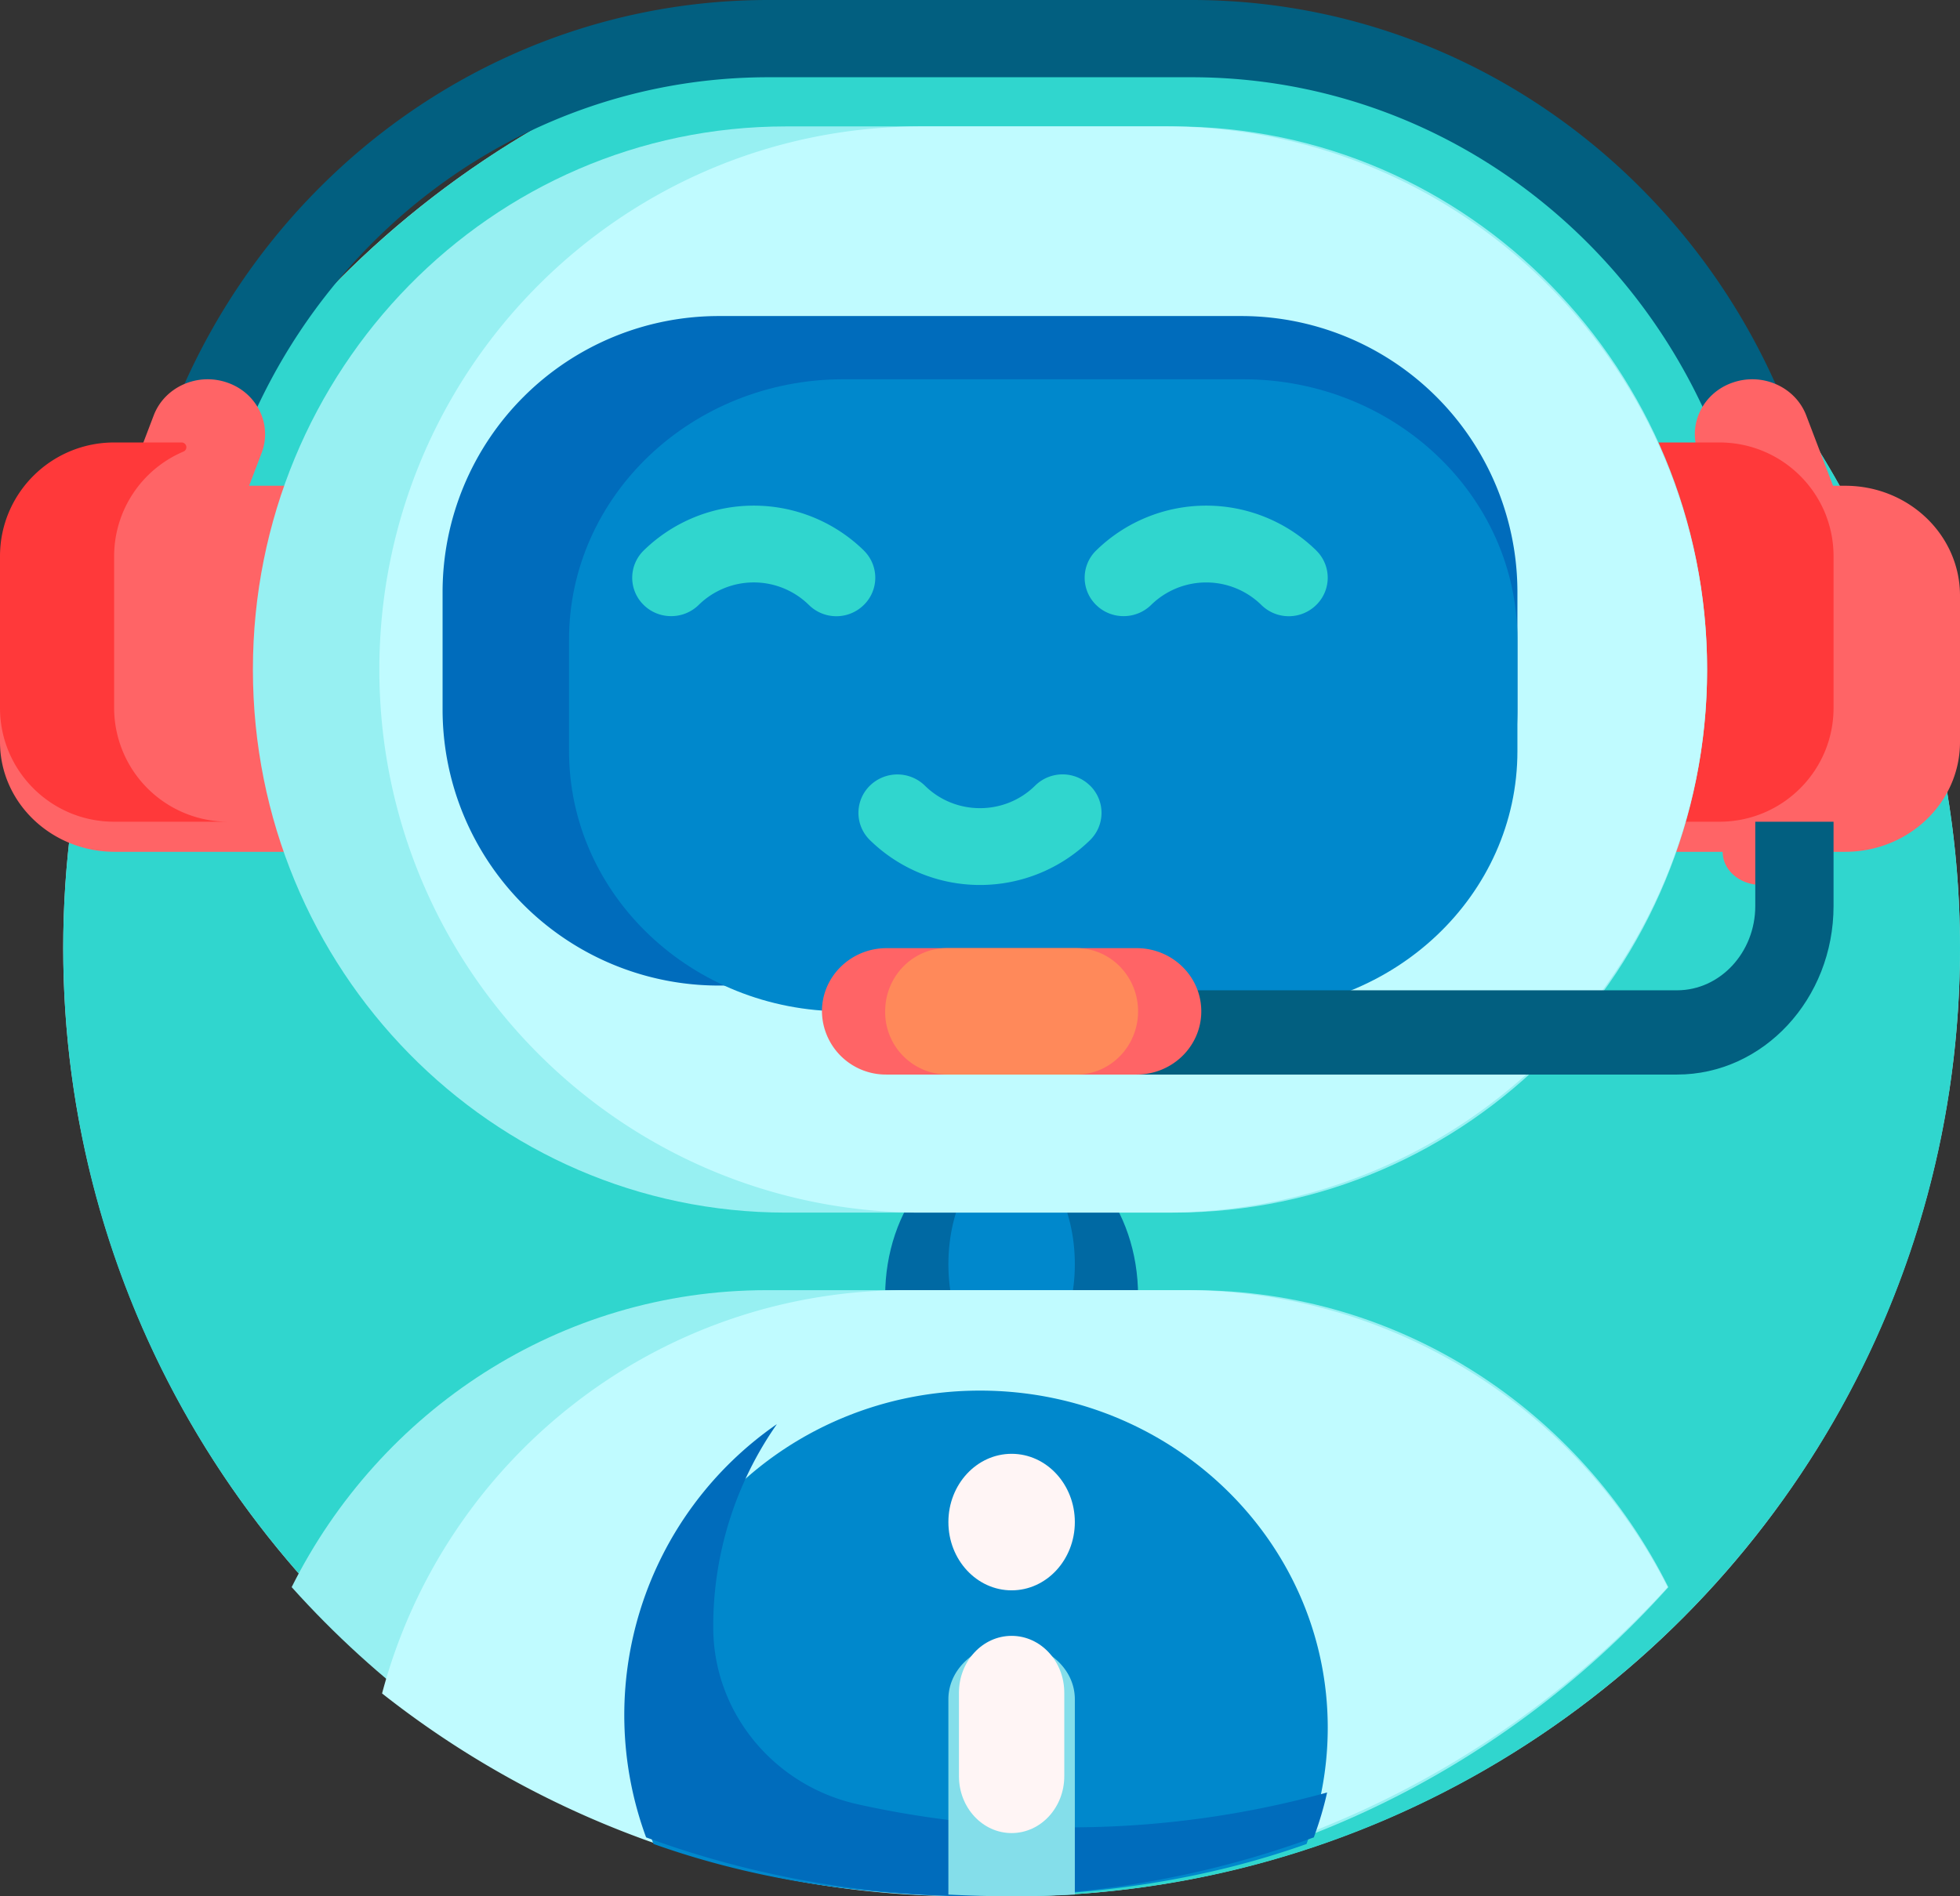 <svg xmlns="http://www.w3.org/2000/svg" width="31" height="30" viewBox="0 0 31 30">
    <rect x="0" y="0" width="31" height="30" fill="#333333" stroke="none"/>
    <g fill="none" fill-rule="evenodd">
        <circle cx="16" cy="15" r="15" fill="#D8D8D8"/>
        <g fill-rule="nonzero">
            <path fill="#30D6CE" d="M31 15c0 8.284-6.716 15-15 15-8.284 0-15-6.716-15-15C1 6.716 7.716 0 16 0c8.284 0 15 6.716 15 15z"/>
            <path fill="#025F80" d="M29 10.389a.604.604 0 0 1-.597.611.604.604 0 0 1-.598-.611c0-5.055-4.02-9.167-8.96-9.167h-6.69c-4.94 0-8.96 4.112-8.96 9.167a.604.604 0 0 1-.598.611.604.604 0 0 1-.597-.611C2 4.66 6.555 0 12.155 0h6.69C24.445 0 29 4.66 29 10.389z"/>
            <path fill="#FF6466" d="M31 9.423v2.316c0 .96-.813 1.737-1.816 1.737h-.727c0 .29-.271.524-.605.524-.335 0-.606-.235-.606-.524h-1.09a.593.593 0 0 1-.605-.579V8.264c0-.32.27-.579.605-.579h.903l-.198-.519c-.171-.45.071-.95.543-1.113.471-.164.992.068 1.164.519l.424 1.113h.192c1.003 0 1.816.778 1.816 1.738zM4.844 7.685H3.94l.198-.519c.171-.45-.071-.95-.543-1.113-.471-.164-.992.068-1.164.519l-.424 1.113h-.192C.813 7.685 0 8.463 0 9.423v2.316c0 .96.813 1.737 1.816 1.737h3.028c.334 0 .605-.259.605-.579V8.264c0-.32-.27-.579-.605-.579z"/>
            <path fill="#FF393A" d="M29 8.8v2.4c0 .994-.808 1.8-1.805 1.8h-1.203a.6.6 0 0 1-.602-.6V7.6a.6.6 0 0 1 .602-.6h1.203C28.192 7 29 7.806 29 8.8zM1.805 11.2V8.8a1.8 1.8 0 0 1 1.097-1.656.075.075 0 0 0-.03-.144H1.806C.808 7 0 7.806 0 8.8v2.4c0 .994.808 1.8 1.805 1.8H3.61a1.803 1.803 0 0 1-1.805-1.8z"/>
            <path fill="#0069A3" d="M18 20.5c0 1.38-.895 2.5-2 2.5s-2-1.12-2-2.5.895-2.5 2-2.5 2 1.12 2 2.5z"/>
            <path fill="#08C" d="M17 20c0 .895-.411 1.663-1 2-.589-.337-1-1.105-1-2s.411-1.663 1-2c.589.337 1 1.105 1 2z"/>
            <path fill="#97F0F2" d="M27 10.592c0 4.745-3.774 8.592-8.43 8.592h-6.14c-4.656 0-8.43-3.847-8.43-8.592C4 5.847 7.774 2 12.43 2h6.14C23.227 2 27 5.847 27 10.592zm-8.128 9.819h-6.744c-3.28 0-6.122 1.91-7.515 4.698C7.31 28.115 11.189 30 15.5 30c4.311 0 8.19-1.885 10.887-4.89-1.393-2.79-4.235-4.699-7.515-4.699z"/>
            <path fill="#C0FBFF" d="M18.43 19.184h-3.86c-4.733 0-8.57-3.847-8.57-8.592C6 5.847 9.837 2 14.57 2h3.86C23.162 2 27 5.847 27 10.592c0 4.745-3.837 8.592-8.57 8.592zM15.306 30c4.383 0 8.327-1.885 11.07-4.89a8.567 8.567 0 0 0-7.642-4.699h-4.408c-3.97 0-7.31 2.707-8.283 6.38A14.911 14.911 0 0 0 15.307 30z"/>
            <path fill="#08C" d="M21 27.333c0 .647-.119 1.266-.336 1.84-1.61.573-3.35.827-5.164.827-1.815 0-3.554-.254-5.164-.828A5.173 5.173 0 0 1 10 27.333C10 24.388 12.462 22 15.5 22s5.5 2.388 5.5 5.333z"/>
            <path fill="#006CBC" d="M19.625 15.592h-8.25A4.368 4.368 0 0 1 7 11.23V9.36A4.368 4.368 0 0 1 11.375 5h8.25A4.368 4.368 0 0 1 24 9.361v1.87a4.368 4.368 0 0 1-4.375 4.36zm-6.062 12.952c-1.316-.293-2.276-1.442-2.282-2.787v-.025a5.57 5.57 0 0 1 1.007-3.202 5.596 5.596 0 0 0-2.069 6.538c1.646.603 3.425.932 5.281.932 1.855 0 3.634-.329 5.28-.932.084-.23.156-.466.21-.71-1.3.36-2.67.552-4.084.552-1.148 0-2.267-.127-3.343-.366z"/>
            <path fill="#08C" d="M19.661 16H13.34C10.943 16 9 14.156 9 11.882v-1.764C9 7.844 10.943 6 13.339 6h6.322C22.057 6 24 7.844 24 10.118v1.764C24 14.156 22.057 16 19.661 16z"/>
            <path fill="#30D6CE" d="M17.242 12.43c.24.238.24.622 0 .86a2.49 2.49 0 0 1-3.484 0 .602.602 0 0 1 0-.86.622.622 0 0 1 .871 0c.48.474 1.262.474 1.742 0a.618.618 0 0 1 .87 0zm-3.578-3.72a2.49 2.49 0 0 0-3.484 0 .602.602 0 0 0 0 .86c.24.237.63.237.871 0a1.244 1.244 0 0 1 1.742 0 .618.618 0 0 0 .87 0 .602.602 0 0 0 0-.86zm7.156 0a2.49 2.49 0 0 0-3.484 0 .602.602 0 0 0 0 .86c.24.237.63.237.871 0a1.245 1.245 0 0 1 1.742 0 .618.618 0 0 0 .87 0 .602.602 0 0 0 0-.86z"/>
            <path fill="#84DEEA" d="M17 26.882v3.091a18.724 18.724 0 0 1-2 0v-3.09c0-.488.448-.883 1-.883s1 .395 1 .882z"/>
            <path fill="#FFF5F5" d="M16.833 26.78v1.32c0 .497-.373.9-.833.9-.46 0-.833-.403-.833-.9v-1.32c0-.497.373-.9.833-.9.46 0 .833.403.833.9zM16 25.16c.552 0 1-.484 1-1.08 0-.596-.448-1.08-1-1.08s-1 .484-1 1.08c0 .596.448 1.08 1 1.08z"/>
            <path fill="#025F80" d="M29 13v1.333C29 15.803 27.89 17 26.524 17H16v-1.333h10.524c.682 0 1.238-.599 1.238-1.334V13H29z"/>
            <path fill="#FF6466" d="M17.977 17h-3.954A1.012 1.012 0 0 1 13 16c0-.552.458-1 1.023-1h3.954c.565 0 1.023.448 1.023 1s-.458 1-1.023 1z"/>
            <path fill="#FF895A" d="M17.025 17h-2.05A.988.988 0 0 1 14 16c0-.552.436-1 .975-1h2.05c.539 0 .975.448.975 1s-.436 1-.975 1z"/>
        </g>
    </g>
</svg>
